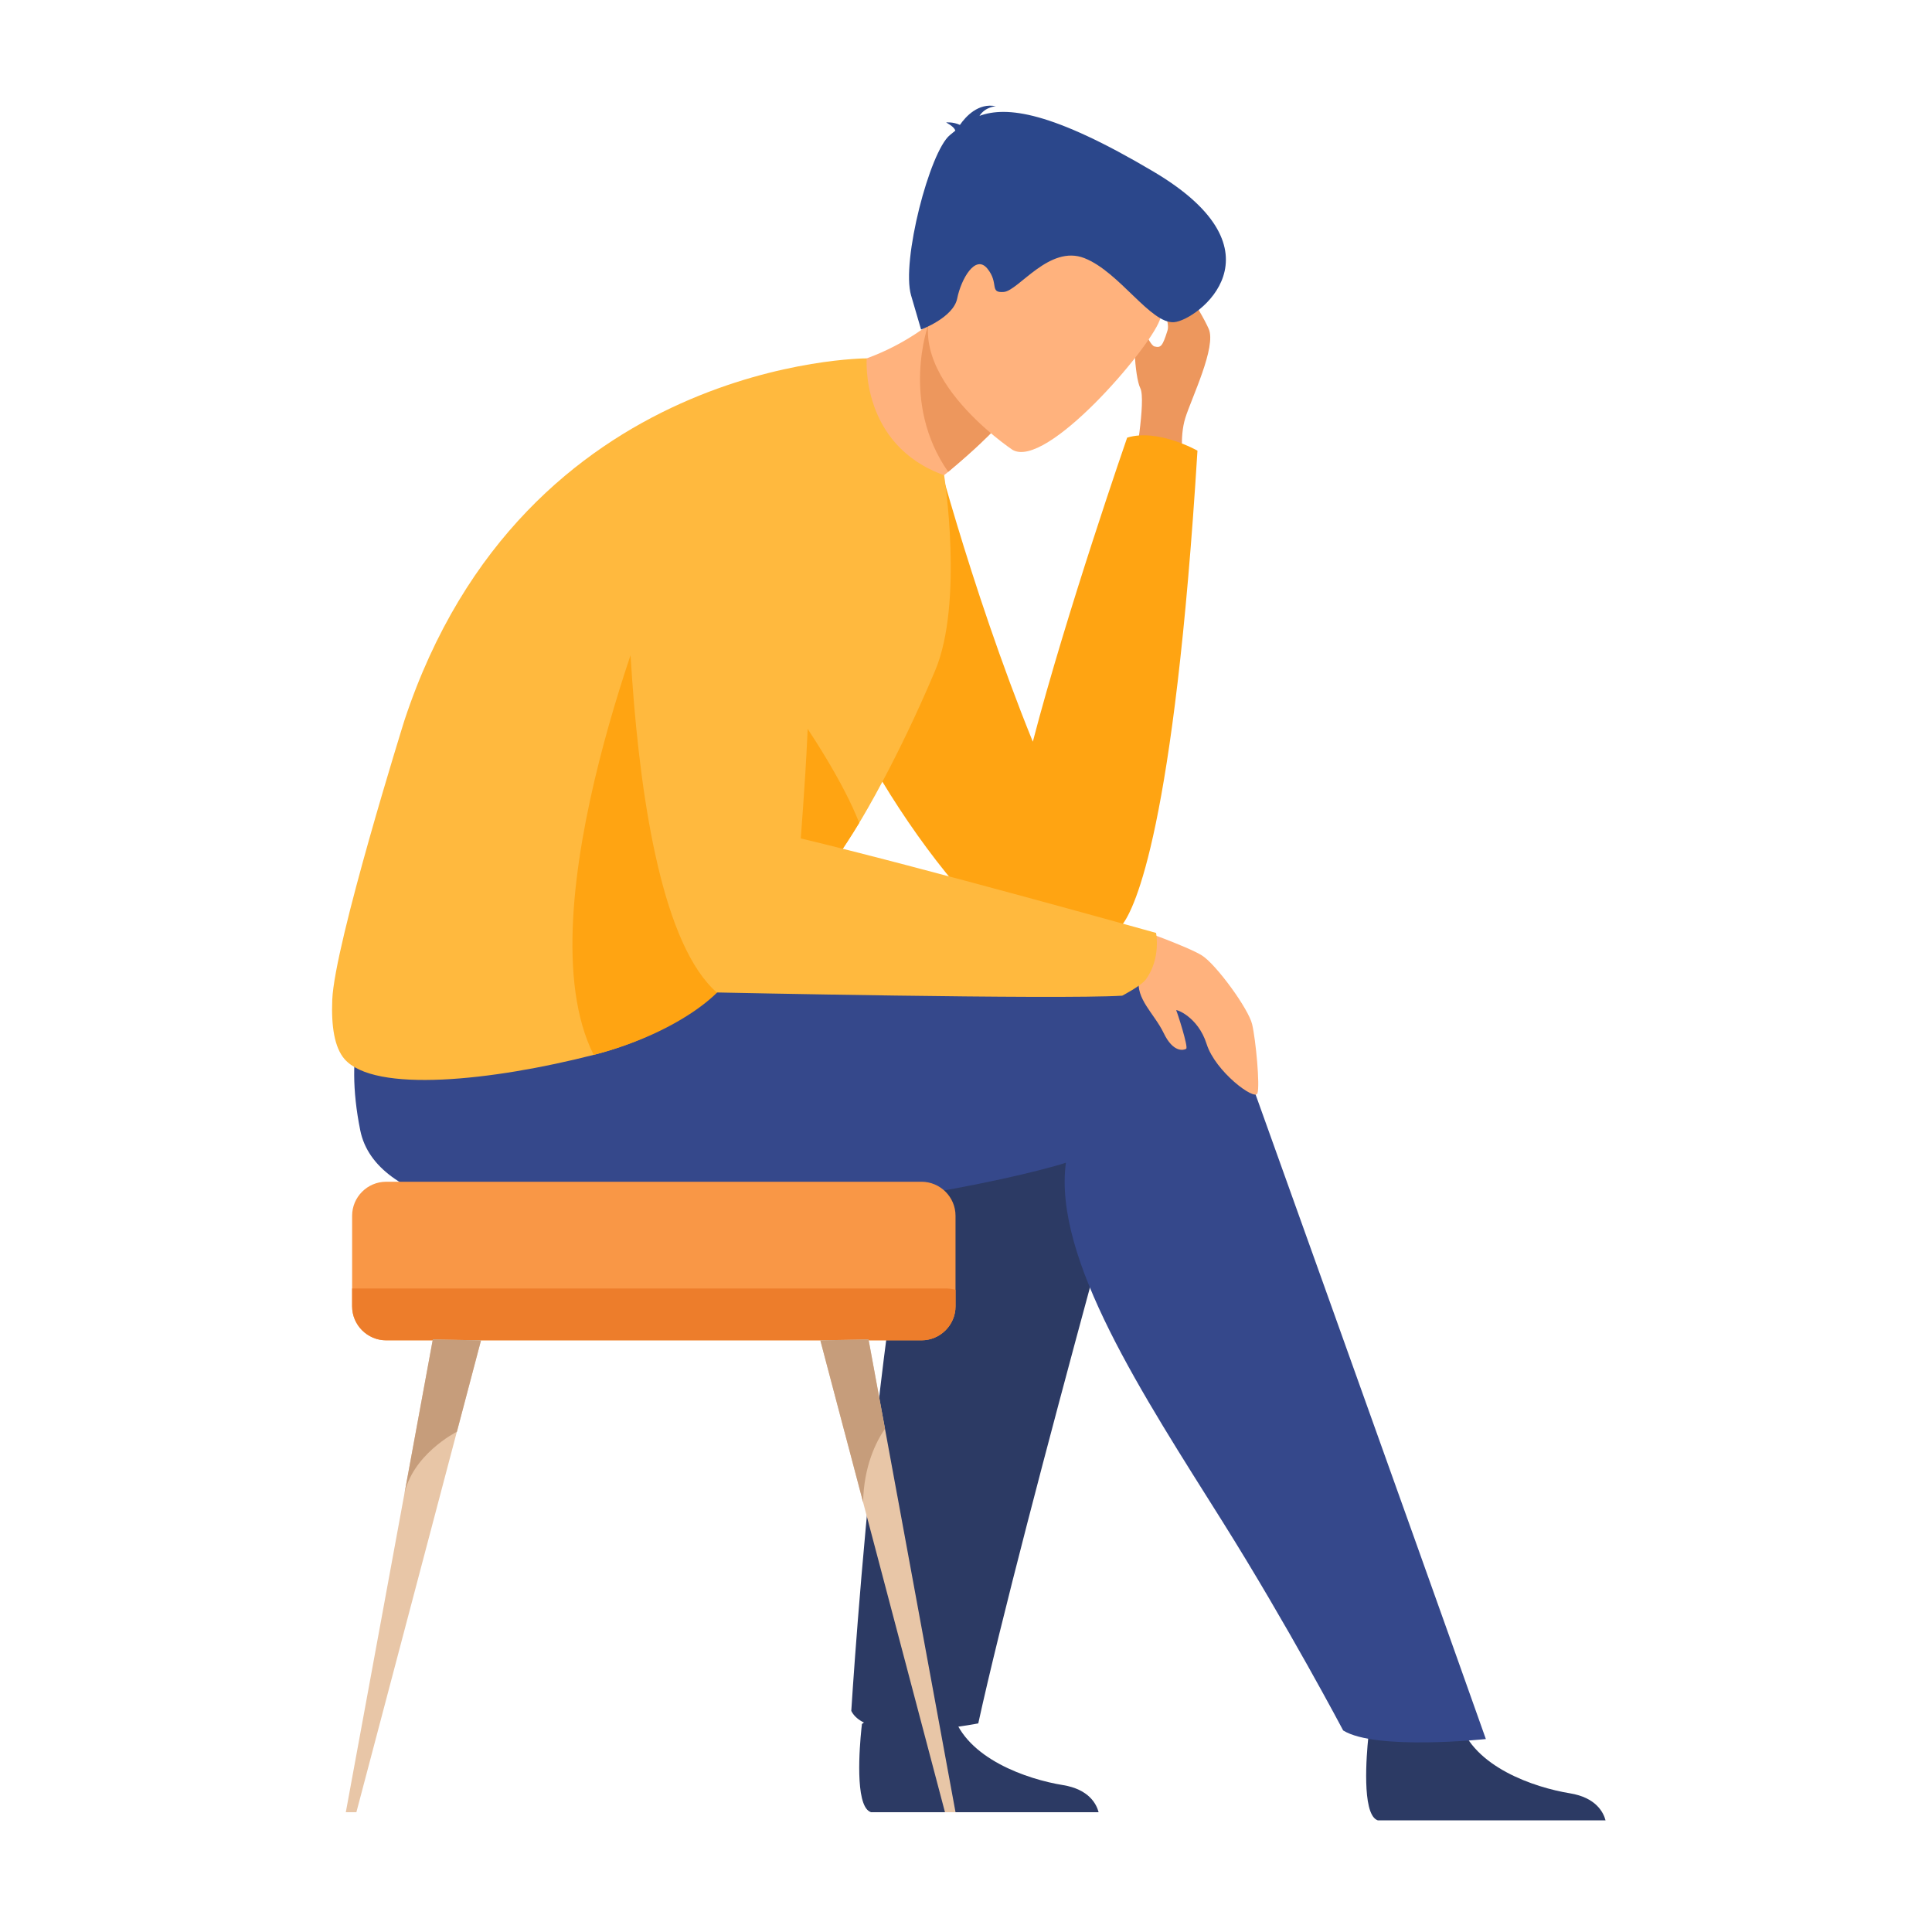 <svg width="128" height="128" viewBox="0 0 128 128" fill="none" xmlns="http://www.w3.org/2000/svg">
<path d="M57.629 120.03C57.651 120.042 57.676 120.051 57.705 120.063H72.786C72.645 119.526 72.151 118.548 70.426 118.267C68.086 117.888 64.03 116.528 63.126 113.533C63.098 113.438 63.071 113.339 63.048 113.239C62.33 110.04 57.106 114.219 57.106 114.219C57.106 114.219 57.09 114.346 57.068 114.564C56.947 115.737 56.637 119.535 57.629 120.03Z" fill="#2C3A64"/>
<path d="M77.575 65.865C77.575 65.865 67.766 100.706 64.813 114.179C64.813 114.179 57.532 115.639 56.4 113.352C56.4 113.352 58.746 75.411 63.061 70.591C68.429 64.597 77.575 65.865 77.575 65.865Z" fill="#2C3A64"/>
<path d="M78.385 30.552C78.385 30.552 78.127 28.994 78.529 27.695C78.93 26.397 80.61 22.974 80.079 21.785C79.547 20.595 77.624 17.394 76.437 17.404C75.251 17.413 77.685 20.829 77.35 21.896C77.016 22.963 76.905 23.05 76.493 22.955C76.081 22.862 75.453 20.819 75.245 21.296C75.036 21.773 75.157 24.934 75.55 25.723C75.941 26.512 75.138 30.963 75.138 30.963L78.385 30.552Z" fill="#ED975D"/>
<path d="M79.335 29.858C79.335 29.858 76.709 28.367 74.677 28.995C74.677 28.995 70.647 40.605 68.427 49.141C64.166 38.627 61.544 28.141 61.544 28.141C61.544 28.141 56.378 35.276 54.513 40.02C52.648 44.763 63.794 61.407 68.119 62.714C72.632 64.077 71.811 62.711 74.358 61.254C75.177 60.191 77.797 54.9 79.335 29.858Z" fill="#FFA412"/>
<path d="M91.215 120.574C91.237 120.585 91.262 120.594 91.291 120.605H106.372C106.231 120.069 105.737 119.091 104.012 118.811C101.672 118.43 97.617 117.071 96.711 114.077C96.684 113.982 96.657 113.882 96.634 113.783C95.916 110.584 90.692 114.763 90.692 114.763C90.692 114.763 90.676 114.89 90.654 115.107C90.533 116.28 90.223 120.078 91.215 120.574Z" fill="#2C3A64"/>
<path d="M80.502 65.019C80.502 65.019 79.033 65.673 77.22 67.01C77.013 65.959 76.716 65.277 76.716 65.277C63.773 61.907 29.13 62.181 29.13 62.181C29.13 62.181 21.681 64.047 23.868 74.889C25.882 84.867 59.145 80.246 69.889 77.253C70.14 77.183 70.383 77.109 70.619 77.033C69.765 83.391 75.751 92.459 80.992 100.805C85.311 107.684 88.989 114.648 88.989 114.648C91.158 115.994 98.442 115.216 98.442 115.216C93.838 102.213 80.502 65.019 80.502 65.019Z" fill="#35488B"/>
<path d="M51.94 24.619C51.94 24.619 55.656 36.514 61.236 39.174C61.236 39.174 61.764 35.565 60.861 32.82C61.598 32.256 62.251 31.733 62.82 31.261C64.713 29.686 65.67 28.678 65.67 28.678L64.84 22.878L64.278 18.942C63.37 19.983 62.432 20.833 61.498 21.533C56.68 25.125 51.94 24.619 51.94 24.619Z" fill="#FFB27D"/>
<path d="M61.498 21.533C61.498 21.533 59.626 26.682 62.82 31.262C64.713 29.686 65.67 28.678 65.67 28.678L64.84 22.878C62.842 21.76 61.498 21.533 61.498 21.533Z" fill="#ED975D"/>
<path d="M67.085 29.805C67.085 29.805 58.856 24.346 62.334 19.273C65.813 14.202 67.094 10.082 72.495 13.352C77.896 16.624 77.578 19.252 76.828 21.227C76.079 23.203 69.314 31.094 67.085 29.805Z" fill="#FFB27D"/>
<path d="M63.291 8.656C63.255 8.518 63.101 8.345 62.685 8.112C62.685 8.112 63.134 8.062 63.597 8.275C63.983 7.714 64.825 6.798 65.978 7.04C65.978 7.04 65.28 7.069 64.893 7.676C66.687 7.02 69.673 7.365 76.442 11.382C85.363 16.675 79.345 21.214 77.79 21.345C76.235 21.475 74.176 18.02 71.848 17.103C69.519 16.186 67.484 19.264 66.503 19.343C65.522 19.421 66.211 18.77 65.415 17.795C64.618 16.819 63.672 18.502 63.418 19.771C63.165 21.042 61.024 21.833 61.024 21.833C61.024 21.833 61.024 21.833 60.362 19.572C59.7 17.313 61.595 10.04 62.934 8.949C63.052 8.853 63.171 8.754 63.291 8.656Z" fill="#2B478B"/>
<path d="M61.952 44.438C59.48 50.291 57.221 54.029 56.925 54.518C55.86 56.278 54.717 57.893 53.671 59.305C53.637 59.35 53.605 59.394 53.572 59.439C51.513 62.209 48.364 62.972 48.462 63.667C48.658 65.061 45.138 68.405 39.333 69.888C32.597 71.609 24.792 72.436 22.82 70.16C22.16 69.395 21.941 67.99 22.013 66.241C22.157 62.56 26.793 47.733 26.793 47.733C34.719 23.742 57.422 23.742 57.422 23.742C57.422 23.742 56.978 29.49 62.55 31.484C62.557 31.497 63.859 39.92 61.952 44.438Z" fill="#FFB93E"/>
<path d="M75.284 61.508C75.284 61.508 78.693 62.714 79.628 63.299C80.564 63.884 82.716 66.83 82.958 67.863C83.2 68.895 83.484 71.931 83.308 72.438C83.131 72.946 80.521 70.999 79.942 69.167C79.362 67.334 77.872 66.84 77.928 66.939C77.986 67.037 78.748 69.384 78.587 69.485C78.426 69.586 77.732 69.762 77.102 68.452C76.473 67.143 75.227 66.185 75.462 64.832C75.697 63.479 75.284 61.508 75.284 61.508Z" fill="#FFB27D"/>
<path d="M48.573 63.86C48.771 65.255 45.137 68.405 39.332 69.888C34.49 60.255 43.696 38.203 43.696 38.203L53.67 59.304C51.566 62.146 48.474 63.155 48.573 63.86Z" fill="#FFA412"/>
<path d="M56.925 54.518C55.859 56.278 54.716 57.893 53.67 59.305C53.637 59.35 53.604 59.394 53.571 59.439C52.203 58.912 50.845 57.859 50.161 56.892C48.59 54.674 48.461 41.339 48.461 41.339C48.461 41.339 54.891 49.283 56.925 54.518Z" fill="#FFA412"/>
<path d="M76.592 61.808C76.592 61.808 61.037 57.453 53.053 55.548C53.755 46.128 56.061 17.647 41.555 29.048C41.555 29.048 40.459 59.57 47.488 65.753C47.488 65.753 70.053 66.231 74.349 65.967C74.349 65.967 75.612 65.314 75.925 64.878C76.929 63.485 76.592 61.808 76.592 61.808Z" fill="#FFB93E"/>
<path d="M63.306 80.547V86.547C63.306 87.785 62.292 88.799 61.053 88.799H25.581C24.343 88.799 23.329 87.785 23.329 86.547V80.547C23.329 79.307 24.343 78.294 25.581 78.294H61.053C62.292 78.294 63.306 79.307 63.306 80.547Z" fill="#F99746"/>
<path d="M63.306 85.454V86.547C63.306 87.785 62.292 88.799 61.053 88.799H25.581C24.343 88.799 23.329 87.785 23.329 86.547V85.364H62.66C62.883 85.364 63.101 85.396 63.306 85.454Z" fill="#ED7D2B"/>
<path d="M31.869 88.799L30.27 94.856L30.268 94.857L23.611 120.065H22.911L26.758 99.151C26.762 99.131 26.767 99.11 26.771 99.087L28.674 88.745L31.869 88.799Z" fill="#E8C6A7"/>
<path d="M31.869 88.799L30.27 94.856L30.269 94.857C30.176 94.902 27.265 96.407 26.772 99.087L28.675 88.745L31.869 88.799Z" fill="#C69D7B"/>
<path d="M63.306 120.065H62.607L57.183 99.53V99.526L55.95 94.857L55.948 94.856L54.349 88.799L57.543 88.745L58.632 94.658L59.446 99.087C59.45 99.11 59.455 99.131 59.459 99.151L63.306 120.065Z" fill="#E8C6A7"/>
<path d="M52.494 96.73L52.483 96.723C52.467 96.696 52.472 96.702 52.494 96.73Z" fill="#E8C6A7"/>
<path d="M58.632 94.658C58.042 95.516 57.229 97.128 57.183 99.526L55.95 94.857L55.948 94.856L54.349 88.799L57.543 88.745L58.632 94.658Z" fill="#C69D7B"/>
</svg>
